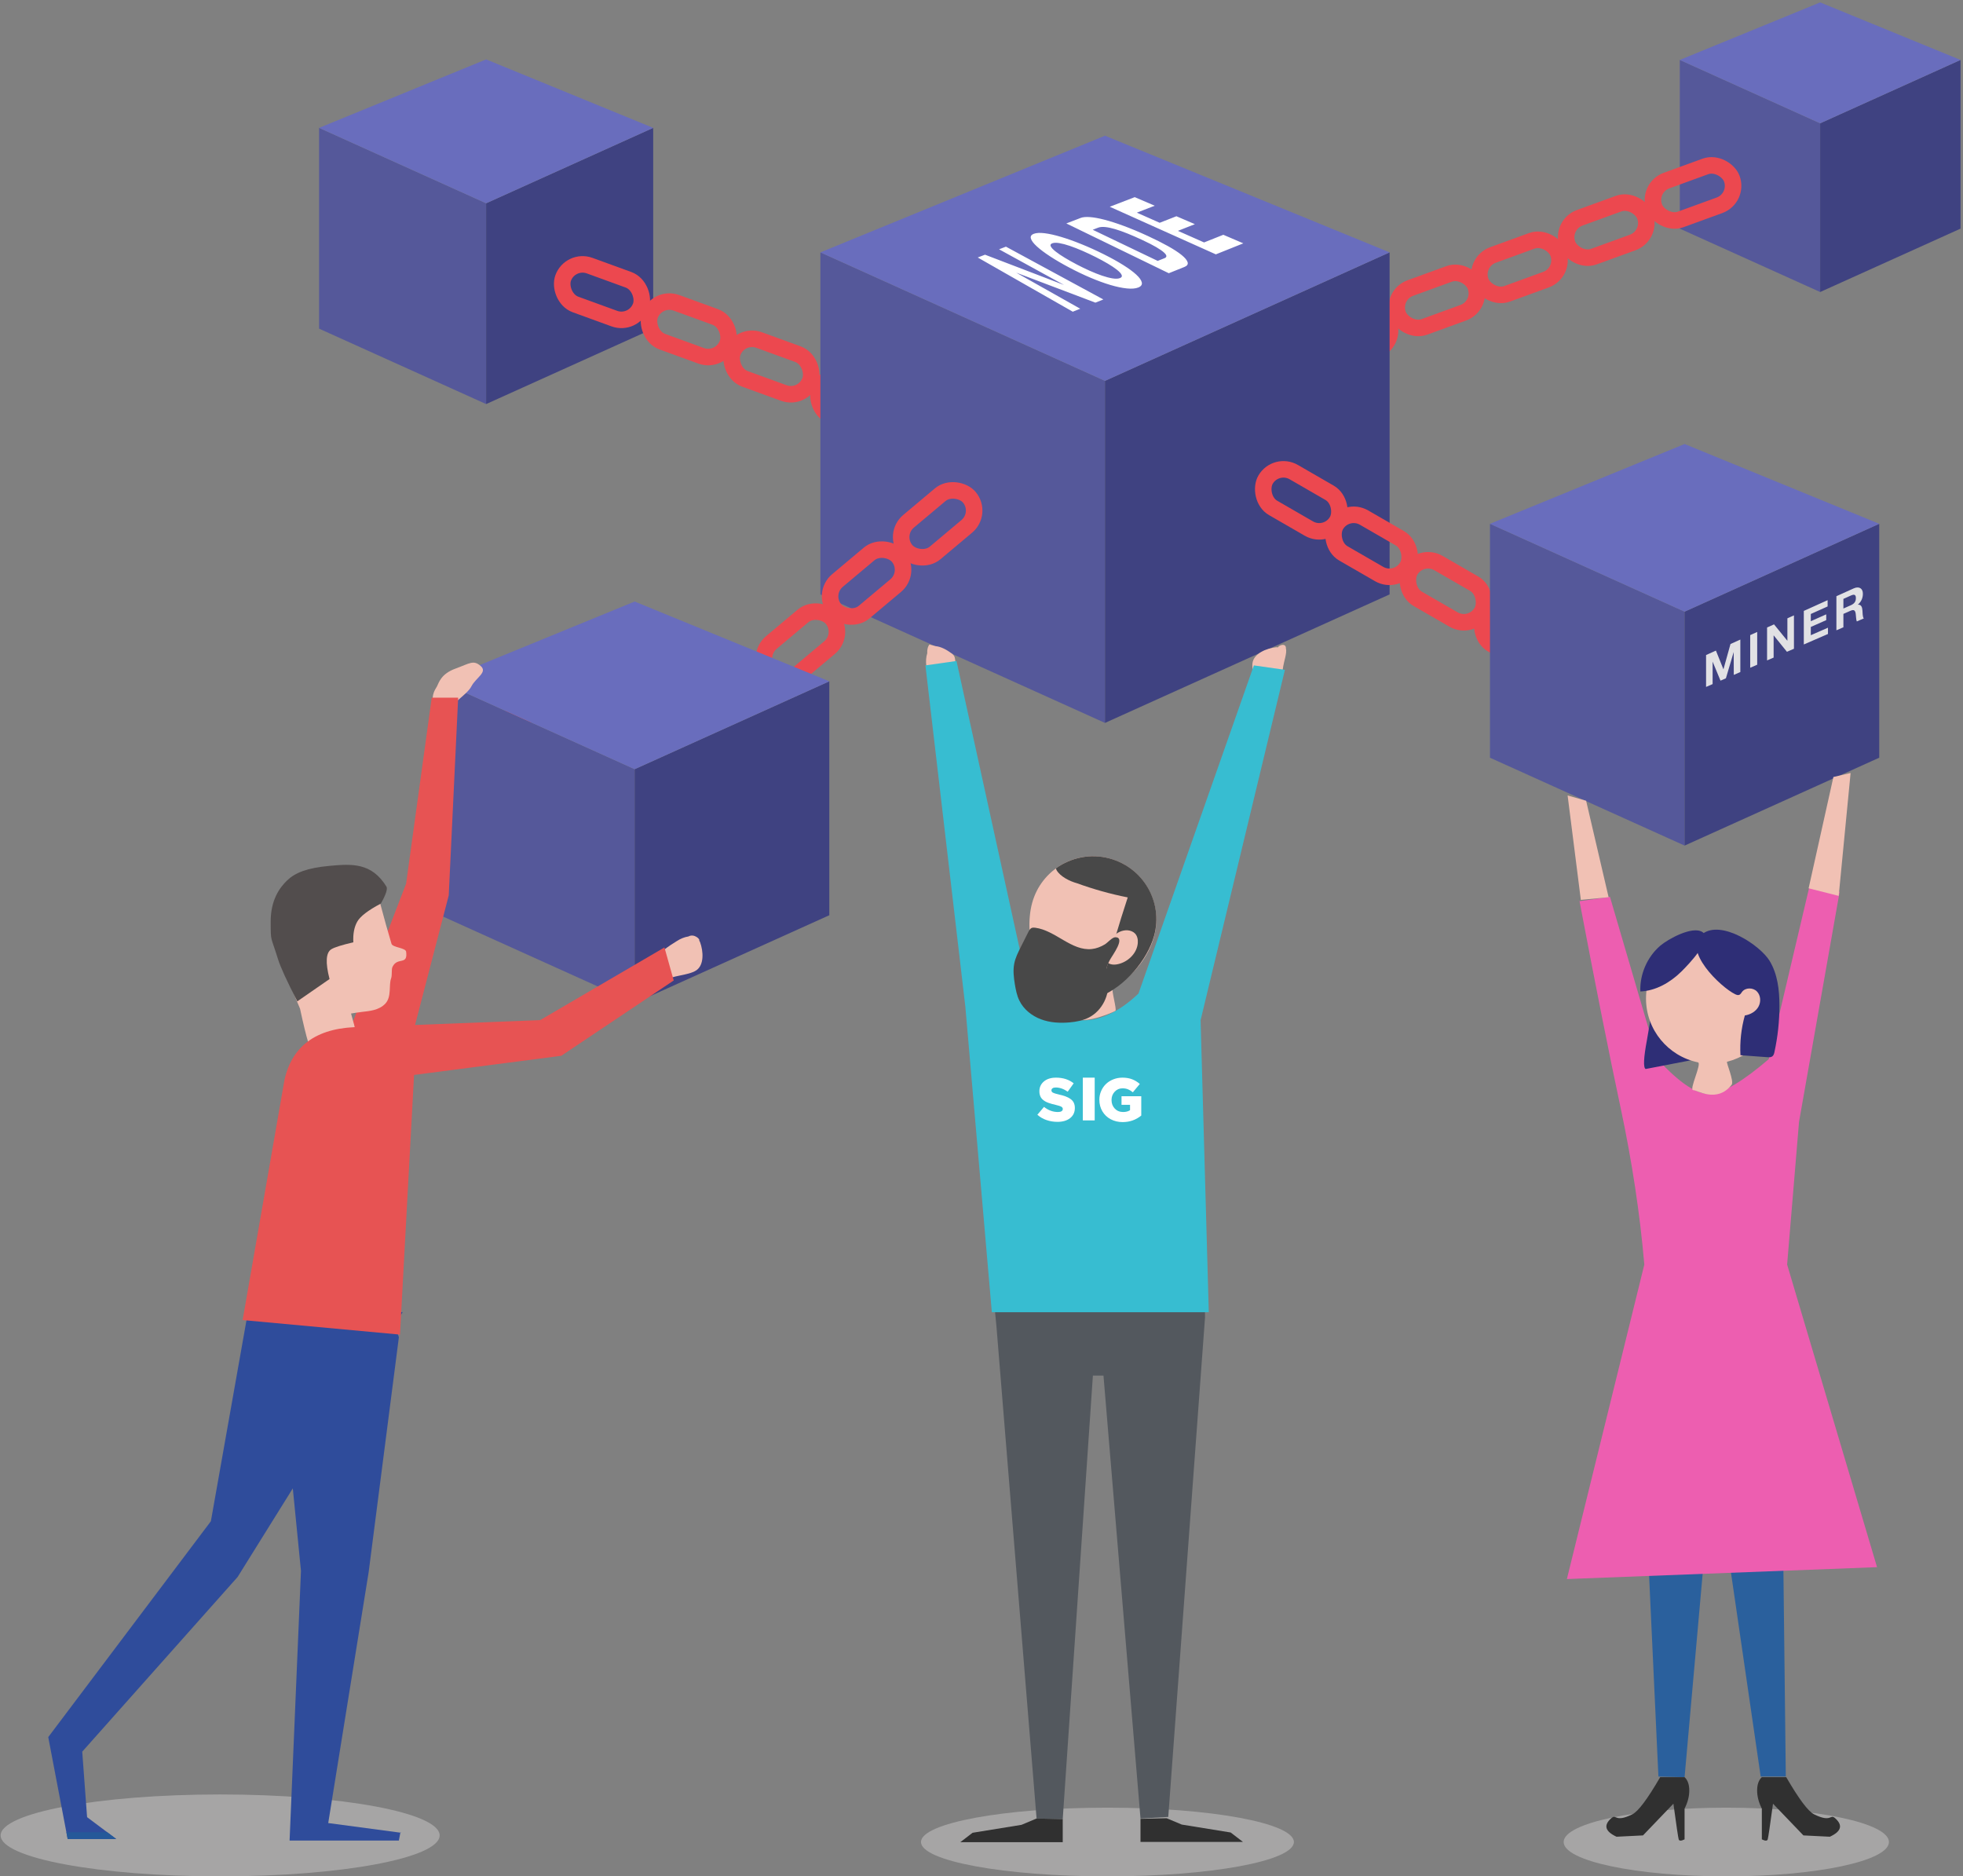 <?xml version="1.0" encoding="UTF-8"?>
<svg width="475px" height="454px" viewBox="0 0 475 454" version="1.1" xmlns="http://www.w3.org/2000/svg" xmlns:xlink="http://www.w3.org/1999/xlink">
    <rect x="0" y="0" width="475" height="454" fill="#808080" stroke="none"/>
    <!-- Generator: Sketch 47.1 (45422) - http://www.bohemiancoding.com/sketch -->
    <title>img</title>
    <desc>Created with Sketch.</desc>
    <defs></defs>
    <g id="Page-1" stroke="none" stroke-width="1" fill="none" fill-rule="evenodd">
        <g id="Main-New" transform="translate(-755, -1778)">
            <g id="about" transform="translate(150, 826)">
                <g id="img" transform="translate(605, 952)">
                    <path d="M120.849,167.599 C120.849,170.581 123.268,172.998 126.255,172.998 C129.24,172.998 131.659,170.581 131.659,167.599 C131.659,164.614 129.24,162.197 126.255,162.197 C123.268,162.197 120.849,164.614 120.849,167.599" id="Fill-15" fill="#E05A56"></path>
                    <polyline id="Fill-16" fill="#E05A56" points="110.172 205.801 120.982 209.635 129.673 170.07 123.47 168.663 110.172 205.801"></polyline>
                    <polyline id="Fill-40" fill="#55589A" points="117.633 97.767 77.21 79.518 77.21 30.94 117.633 49.19 117.633 97.767"></polyline>
                    <polyline id="Fill-41" fill="#3F4281" points="117.633 97.767 158.056 79.518 158.056 30.94 117.633 49.19 117.633 97.767"></polyline>
                    <polyline id="Fill-42" fill="#696DBD" points="77.21 30.94 117.633 49.19 158.056 30.94 117.633 14.371 77.21 30.94"></polyline>
                    <polyline id="Fill-43" fill="#55589A" points="440.435 70.655 406.469 55.321 406.469 14.502 440.435 29.837 440.435 70.655"></polyline>
                    <polyline id="Fill-44" fill="#3F4281" points="440.435 70.655 474.401 55.321 474.401 14.502 440.435 29.837 440.435 70.655"></polyline>
                    <polyline id="Fill-45" fill="#696DBD" points="406.469 14.502 440.435 29.837 474.401 14.502 440.435 0.58 406.469 14.502"></polyline>
                    <rect id="Rectangle-11" stroke="#EC484F" stroke-width="4" transform="translate(145.67, 70.682) rotate(20) translate(-145.67, -70.682) " x="135.67" y="65.682" width="20" height="10" rx="5"></rect>
                    <rect id="Rectangle-11-Copy-8" stroke="#EC484F" stroke-width="4" transform="translate(166.67, 79.682) rotate(20) translate(-166.67, -79.682) " x="156.67" y="74.682" width="20" height="10" rx="5"></rect>
                    <rect id="Rectangle-11-Copy-9" stroke="#EC484F" stroke-width="4" transform="translate(186.67, 88.682) rotate(20) translate(-186.67, -88.682) " x="176.67" y="83.682" width="20" height="10" rx="5"></rect>
                    <rect id="Rectangle-11-Copy-10" stroke="#EC484F" stroke-width="4" transform="translate(207.67, 97.682) rotate(20) translate(-207.67, -97.682) " x="197.67" y="92.682" width="20" height="10" rx="5"></rect>
                    <rect id="Rectangle-11" stroke="#EC484F" stroke-width="4" transform="translate(409.67, 46.682) rotate(-20) translate(-409.67, -46.682) " x="399.67" y="41.682" width="20" height="10" rx="5"></rect>
                    <rect id="Rectangle-11-Copy-4" stroke="#EC484F" stroke-width="4" transform="translate(388.67, 55.682) rotate(-20) translate(-388.67, -55.682) " x="378.67" y="50.682" width="20" height="10" rx="5"></rect>
                    <rect id="Rectangle-11-Copy-5" stroke="#EC484F" stroke-width="4" transform="translate(367.67, 64.682) rotate(-20) translate(-367.67, -64.682) " x="357.67" y="59.682" width="20" height="10" rx="5"></rect>
                    <rect id="Rectangle-11-Copy-6" stroke="#EC484F" stroke-width="4" transform="translate(347.67, 72.682) rotate(-20) translate(-347.67, -72.682) " x="337.67" y="67.682" width="20" height="10" rx="5"></rect>
                    <rect id="Rectangle-11-Copy-7" stroke="#EC484F" stroke-width="4" transform="translate(326.67, 81.682) rotate(-20) translate(-326.67, -81.682) " x="316.67" y="76.682" width="20" height="10" rx="5"></rect>
                    <polyline id="Fill-52" fill="#55589A" points="267.381 174.912 198.516 143.821 198.516 61.064 267.381 92.154 267.381 174.912"></polyline>
                    <polyline id="Fill-53" fill="#3F4281" points="267.381 174.912 336.248 143.821 336.248 61.064 267.381 92.154 267.381 174.912"></polyline>
                    <polygon id="Fill-54" fill="#696DBD" points="267.381 92.154 336.248 61.064 267.381 32.836 198.516 61.064"></polygon>
                    <rect id="Rectangle-11" stroke="#EC484F" stroke-width="4" transform="translate(226.892, 126.744) rotate(-40) translate(-226.892, -126.744) " x="216.892" y="121.744" width="20" height="10" rx="5"></rect>
                    <rect id="Rectangle-11" stroke="#EC484F" stroke-width="4" transform="translate(314.892, 121.062) rotate(30) translate(-314.892, -121.062) " x="304.892" y="116.062" width="20" height="10" rx="5"></rect>
                    <rect id="Rectangle-11-Copy-3" stroke="#EC484F" stroke-width="4" transform="translate(331.892, 132.062) rotate(30) translate(-331.892, -132.062) " x="321.892" y="127.062" width="20" height="10" rx="5"></rect>
                    <rect id="Rectangle-11-Copy-3" stroke="#EC484F" stroke-width="4" transform="translate(349.892, 143.062) rotate(30) translate(-349.892, -143.062) " x="339.892" y="138.062" width="20" height="10" rx="5"></rect>
                    <rect id="Rectangle-11-Copy-3" stroke="#EC484F" stroke-width="4" transform="translate(367.892, 154.062) rotate(30) translate(-367.892, -154.062) " x="357.892" y="149.062" width="20" height="10" rx="5"></rect>
                    <rect id="Rectangle-11-Copy" stroke="#EC484F" stroke-width="4" transform="translate(209.692, 141.076) rotate(-40) translate(-209.692, -141.076) " x="199.692" y="136.076" width="20" height="10" rx="5"></rect>
                    <rect id="Rectangle-11-Copy-2" stroke="#EC484F" stroke-width="4" transform="translate(193.692, 156.076) rotate(-40) translate(-193.692, -156.076) " x="183.692" y="151.076" width="20" height="10" rx="5"></rect>
                    <polyline id="Fill-57" fill="#55589A" points="153.574 242.709 106.478 221.446 106.478 164.85 153.574 186.113 153.574 242.709"></polyline>
                    <polyline id="Fill-58" fill="#3F4281" points="153.574 242.709 200.671 221.446 200.671 164.85 153.574 186.113 153.574 242.709"></polyline>
                    <polyline id="Fill-59" fill="#696DBD" points="106.478 164.85 153.574 186.113 200.671 164.85 153.574 145.545 106.478 164.85"></polyline>
                    <polyline id="Fill-60" fill="#55589A" points="407.633 204.595 360.537 183.334 360.537 126.736 407.633 147.999 407.633 204.595"></polyline>
                    <polyline id="Fill-61" fill="#3F4281" points="407.633 204.595 454.729 183.334 454.729 126.736 407.633 147.999 407.633 204.595"></polyline>
                    <polyline id="Fill-62" fill="#696DBD" points="360.537 126.736 407.633 147.999 454.729 126.736 407.633 107.431 360.537 126.736"></polyline>
                    <ellipse id="Oval-11" fill="#CDCBCB" opacity="0.5" cx="417.724" cy="445.687" rx="39.357" ry="8.313"></ellipse>
                    <ellipse id="Oval-11-Copy" fill="#CDCBCB" opacity="0.5" cx="267.975" cy="445.687" rx="45.117" ry="8.313"></ellipse>
                    <ellipse id="Oval-11-Copy-2" fill="#CDCBCB" opacity="0.5" cx="53.27" cy="444.089" rx="53.116" ry="9.911"></ellipse>
                    <g id="left" transform="translate(11.673, 158.58)">
                        <path d="M101.215,3.569 C97.534,2.993 96.092,4.583 95.239,5.152 C94.177,5.858 92.867,6.016 91.481,10.607 C90.804,12.05 92.451,14.278 92.713,13.541 C93.252,12.052 95.027,12.717 95.519,11.596 C95.997,10.475 100.63,10.46 102.523,9.186 C104.493,7.881 107.661,8.146 106.861,5.965 C106.06,3.785 104.895,4.145 101.215,3.569 Z" id="Fill-40" fill="#F1C1B4" transform="translate(99.153, 8.566) rotate(-29) translate(-99.153, -8.566) "></path>
                        <polygon id="Fill-3" fill="#E75353" points="92.793 10.231 86.594 55.235 69.893 98.56 85.165 103.256 96.912 58.066 99.193 10.231"></polygon>
                        <polyline id="Fill-4" fill="#2F4C9B" points="84.845 286.749 58.4 286.749 61.154 221.503 58.51 194.778 79.436 148.275 84.845 164.975 77.532 221.815 67.751 282.521 85.373 284.869 85.229 284.733"></polyline>
                        <polygon id="Fill-6" fill="#2F4C9B" points="48.317 158.9 39.355 209.49 0 261.724 4.7 286.373 16.447 286.373 9.4 281.091 8.225 265.246 45.816 222.989 85.754 158.9"></polygon>
                        <path d="M60.787,61.386 C62.606,61.515 64.113,61.8 65.31,62.241 C66.507,62.681 73.962,66.291 87.675,73.07 L86.827,81.619 C87.48,89.143 87.48,93.038 86.827,93.304 C85.571,93.815 78.734,91.037 76.223,92.421 C75.698,92.711 75.411,90.681 75.363,86.332 C74.642,86.423 73.74,86.562 72.659,86.749 C71.038,87.029 68.702,87.604 66.723,86.464 C64.745,85.324 64.653,82.398 63.614,81.049 C63.107,80.392 62.946,78.991 62.483,78.485 C60.595,76.421 58.809,79.34 58.243,75.92 C58.087,74.976 61.07,74.004 61.07,73.07 C61.07,70.6 60.976,66.705 60.787,61.386 Z" id="face" fill="#F1C1B4" transform="translate(72.956, 77.376) scale(-1, 1) rotate(17) translate(-72.956, -77.376) "></path>
                        <path d="M56.257,63.668 C54.431,61.928 53.601,60.743 53.768,60.113 C55.517,53.506 60.134,52.416 65.465,51.309 C70.796,50.202 73.869,50.456 76.281,51.662 C78.692,52.868 81.549,55.183 83.03,60.055 C84.51,64.928 83.998,63.247 83.99,69.186 C83.987,71.201 83.491,74.931 82.503,80.376 L73.472,77.499 C73.284,73.359 72.437,71.101 70.932,70.725 C70.032,70.499 68.176,70.486 65.365,70.684 C64.882,68.74 64.104,67.248 63.03,66.208 C61.956,65.169 59.699,64.322 56.257,63.668 Z" id="hair" fill="#524D4D" transform="translate(68.914, 65.49) scale(-1, 1) rotate(17) translate(-68.914, -65.49) "></path>
                        <path d="M154.909,68.005 C153.955,68.142 152.933,68.567 152.08,69.135 C151.018,69.842 146.125,72.461 144.74,77.052 C144.063,78.495 146.718,81.306 146.98,80.569 C147.519,79.08 149.294,79.745 149.786,78.624 C150.264,77.503 154.897,77.488 156.79,76.214 C158.76,74.909 158.529,71.561 157.729,69.381 C157.672,69.226 157.581,69.117 157.504,68.989 C157.861,68.762 156.322,67.21 154.909,68.005 Z" id="Fill-40" fill="#F1C1B4"></path>
                        <path d="M151.349,78.651 L149.109,70.658 L119.032,88.242 L76.083,89.91 C70.756,89.864 66.514,90.907 63.356,93.038 C60.198,95.169 58.135,98.381 57.168,102.673 L47.037,160.818 L85.114,164.335 L88.519,101.509 L124.151,96.875 L151.349,78.651 Z" id="Fill-13" fill="#E75353"></path>
                        <polyline id="Fill-20" points="84.374 287.787 58.669 287.787 58.784 284.733 85.229 284.733 84.374 287.787"></polyline>
                        <polyline id="Fill-22" fill="#255999" points="16.447 286.373 4.7 286.373 4.388 284.733 14.261 284.733 16.447 286.373"></polyline>
                    </g>
                    <g id="right-girl" transform="translate(379.007, 186.715)">
                        <polygon id="Fill-52" fill="#2A609D" points="53.116 243.132 47.037 243.132 37.199 175.605 34.639 175.605 28.621 243.277 22.291 243.132 18.559 162.737 52.156 160.499"></polygon>
                        <path d="M29.758,246.503 C29.758,247.942 29.379,249.402 28.621,250.884 L28.621,258.332 C27.797,258.737 27.322,258.737 27.198,258.332 C27.074,257.927 26.647,255.05 25.918,249.7 L18.559,257.373 L12.159,257.693 C9.386,256.414 8.959,254.922 10.879,253.217 C12.163,252.077 11.695,254.403 15.999,252.258 C17.421,251.549 19.66,248.556 22.718,243.277 L28.621,243.277 C29.379,243.989 29.758,245.064 29.758,246.503 Z" id="Fill-54" fill="#303030"></path>
                        <path d="M66.235,246.503 C66.235,247.942 65.856,249.402 65.099,250.884 L65.099,258.332 C64.274,258.737 63.8,258.737 63.676,258.332 C63.551,257.927 63.125,255.05 62.396,249.7 L55.036,257.373 L48.637,257.693 C45.863,256.414 45.437,254.922 47.357,253.217 C48.64,252.077 48.173,254.403 52.476,252.258 C53.898,251.549 56.138,248.556 59.196,243.277 L65.099,243.277 C65.856,243.989 66.235,245.064 66.235,246.503 Z" id="Fill-54" fill="#303030" transform="translate(56.207, 250.957) scale(-1, 1) translate(-56.207, -250.957) "></path>
                        <path d="M53.436,119.255 L56.316,84.725 L66.143,29.053 L58.779,28.002 L48.99,69.555 C42.73,74.908 38.026,77.711 34.878,77.963 C31.729,78.215 27.463,75.412 22.078,69.555 L10.564,30.281 L3.2,31.332 C7.039,51.574 10.345,68.2 13.119,81.208 C15.893,94.217 17.813,106.9 18.879,119.255 L0.141,195.348 L75.195,192.47 L53.436,119.255 Z" id="Fill-115" fill="#ED5EB0"></path>
                        <path d="M19.519,64.903 C18.702,69.256 18.595,71.601 19.199,71.937 L30.788,69.699 L44.618,46.474 L22.037,46.474 C21.175,54.406 20.336,60.549 19.519,64.903 Z" id="Fill-116" fill="#2E2E76"></path>
                        <path d="M38.914,70.181 C38.583,70.264 40.692,74.89 39.997,75.773 C36.477,80.249 31.688,77.052 30.718,77.052 C29.616,77.052 32.89,70.54 31.851,70.325 C24.678,68.841 19.288,62.493 19.288,54.887 C19.288,46.18 26.351,39.121 35.067,39.121 C43.781,39.121 50.846,46.18 50.846,54.887 C50.846,62.267 45.769,68.464 38.914,70.181 Z" id="Fill-117" fill="#F1C1B4"></path>
                        <path d="M40.857,53.838 C41.167,53.986 41.523,54.127 41.843,54.002 C42.163,53.879 42.327,53.539 42.534,53.265 C43.356,52.198 45.148,52.201 46.102,53.147 C47.057,54.094 47.152,55.71 46.489,56.882 C45.828,58.051 44.536,58.78 43.205,58.982 C42.329,62.1 41.971,65.366 42.142,68.599 C44.308,68.76 46.476,68.918 48.642,69.08 C49.064,69.11 49.527,69.128 49.863,68.87 C50.175,68.627 50.285,68.21 50.367,67.824 C51.176,64.11 51.583,60.309 51.575,56.508 C51.568,52.807 51.125,48.968 49.213,45.796 C46.921,41.998 37.527,35.752 32.945,39.254 C27.897,43.111 37.366,52.16 40.857,53.838" id="Fill-119" fill="#2E2E76"></path>
                        <path d="M27.789,48.416 C25.12,51.024 21.654,53.02 17.921,53.181 C17.752,49.014 19.583,44.812 22.749,42.095 C24.531,40.571 30.516,37.195 32.965,38.816 C35.502,40.494 29.594,46.646 27.789,48.416" id="Fill-120" fill="#2E2E76"></path>
                        <polygon id="Fill-122" fill="#F1C1B4" points="65.915 30.054 68.795 0.32 64.635 1.279 58.638 28.212"></polygon>
                        <polygon id="Fill-123" fill="#F1C1B4" points="3.52 31.023 0.32 5.755 4.8 7.034 10.239 30.373"></polygon>
                    </g>
                    <g id="guy" transform="translate(219.018, 154.744)">
                        <path d="M93.289,2.947 C92.334,3.083 90.683,4.775 89.831,5.344 C88.768,6.05 84.787,8.869 81.671,12.583 C80.994,14.027 83.649,16.837 83.911,16.1 C84.45,14.611 86.225,15.276 86.717,14.156 C87.195,13.035 91.828,13.019 93.721,11.745 C95.691,10.44 95.46,7.093 94.66,4.912 C94.603,4.757 94.512,4.648 94.435,4.521 C94.792,4.293 94.702,2.151 93.289,2.947 Z" id="Fill-40" fill="#F1C1B4" transform="translate(88.404, 9.496) scale(-1, 1) rotate(-64) translate(-88.404, -9.496) "></path>
                        <path d="M12.936,3.266 C11.982,3.402 10.96,3.828 10.107,4.396 C9.045,5.102 4.152,7.721 2.767,12.312 C2.09,13.756 4.745,16.566 5.007,15.829 C5.546,14.34 7.321,15.006 7.814,13.885 C8.291,12.764 12.268,11.515 14.161,10.24 C14.972,9.703 15.322,9.526 15.501,8.52 C15.757,7.083 15.838,5.613 15.367,4.33 C15.31,4.175 15.165,3.157 15.088,3.03 C15.445,2.802 14.349,2.47 12.936,3.266 Z" id="Fill-40" fill="#F1C1B4" transform="translate(9.182, 9.357) rotate(-64) translate(-9.182, -9.357) "></path>
                        <polygon id="Fill-52" fill="#53585E" points="63.676 284.869 56.956 285.255 47.997 178.083 45.437 178.083 38.139 285.401 31.808 285.255 22.096 166.144 20.668 151.467 72.394 152.142 72.571 163.998"></polygon>
                        <path d="M14.578,88.882 L4.912,6.254 L12.43,5.182 L29.615,83.516 C33.054,88.857 37.155,91.719 41.917,92.099 C46.679,92.48 51.528,90.334 56.462,85.661 L84.387,6.254 L91.903,7.325 L71.498,92.099 L73.482,162.756 L20.982,162.756 L14.578,88.882 Z" id="Fill-48" fill="#37BDD1"></path>
                        <path d="M32,114.978 L33.607,113.074 C34.645,113.902 35.769,114.315 36.977,114.315 C37.358,114.315 37.649,114.252 37.851,114.124 C38.053,113.997 38.154,113.813 38.154,113.572 C38.154,113.351 38.035,113.171 37.797,113.031 C37.559,112.892 37.097,112.743 36.414,112.584 C36.063,112.502 35.758,112.427 35.499,112.357 C35.239,112.288 34.965,112.2 34.674,112.093 C34.383,111.988 34.136,111.877 33.933,111.762 C33.729,111.646 33.53,111.507 33.337,111.344 C33.143,111.18 32.988,111.004 32.872,110.813 C32.755,110.624 32.662,110.402 32.592,110.147 C32.522,109.892 32.487,109.613 32.487,109.31 C32.487,108.334 32.851,107.538 33.579,106.923 C34.307,106.307 35.286,106 36.515,106 C38.22,106 39.644,106.457 40.788,107.37 L39.344,109.396 C38.375,108.719 37.408,108.38 36.443,108.38 C36.106,108.38 35.849,108.444 35.671,108.571 C35.493,108.699 35.404,108.865 35.404,109.072 C35.404,109.313 35.523,109.499 35.761,109.631 C35.999,109.763 36.477,109.911 37.194,110.074 C37.829,110.214 38.369,110.367 38.814,110.532 C39.26,110.698 39.66,110.906 40.015,111.156 C40.371,111.406 40.636,111.71 40.81,112.069 C40.984,112.427 41.071,112.846 41.071,113.327 C41.071,114.37 40.689,115.192 39.926,115.793 C39.163,116.394 38.144,116.695 36.869,116.695 C35.932,116.695 35.042,116.55 34.202,116.259 C33.361,115.968 32.627,115.541 32,114.978" id="Fill-35" fill="#FFFFFF"></path>
                        <polygon id="Fill-36" fill="#FFFFFF" points="43 116.342 45.873 116.342 45.873 106 43 106"></polygon>
                        <path d="M47,111.361 C47,110.617 47.141,109.916 47.423,109.257 C47.706,108.596 48.093,108.028 48.585,107.551 C49.077,107.074 49.67,106.696 50.362,106.418 C51.054,106.139 51.796,106 52.588,106 C53.463,106 54.238,106.129 54.911,106.387 C55.585,106.644 56.21,107.024 56.788,107.524 L55.103,109.541 C54.717,109.219 54.327,108.979 53.932,108.82 C53.537,108.661 53.094,108.582 52.602,108.582 C51.854,108.582 51.225,108.854 50.713,109.4 C50.202,109.944 49.946,110.612 49.946,111.404 C49.946,112.247 50.21,112.944 50.738,113.493 C51.267,114.041 51.941,114.315 52.761,114.315 C53.432,114.315 53.987,114.166 54.426,113.868 L54.426,112.57 L52.363,112.57 L52.363,110.5 L57.141,110.5 L57.141,115.171 C55.842,116.226 54.343,116.753 52.646,116.753 C51.579,116.753 50.616,116.525 49.758,116.07 C48.899,115.615 48.224,114.975 47.735,114.151 C47.245,113.327 47,112.397 47,111.361" id="Fill-37" fill="#FFFFFF"></path>
                        <path d="M40.173,87.27 C41.672,87.682 39.285,90.664 40.957,91.759 C41.579,92.166 43.446,92.195 45.437,91.759 C47.743,91.254 50.2,90.215 50.876,89.841 C51.291,89.612 49.847,84.638 50.236,84.406 C55.211,81.435 58.866,76.912 60.248,71.842 C62.481,63.665 57.684,55.223 49.533,52.983 C41.383,50.743 32.968,55.556 30.736,63.733 C28.503,71.913 32.025,85.033 40.173,87.27 Z" id="Fill-49" fill="#F1C1B4"></path>
                        <path d="M41.556,58.952 C39.88,58.498 37.54,57.36 36.65,55.796 L36.477,55.367 C40.115,52.765 44.826,51.7 49.489,52.967 C57.671,55.19 62.487,63.568 60.246,71.683 C58.649,77.477 53.229,83.913 47.279,86.324 C47.39,84.69 47.788,83.07 48.212,81.477 C49.908,75.061 51.796,68.695 53.867,62.391 C49.684,61.564 45.564,60.412 41.556,58.952" id="Fill-50" fill="#484848"></path>
                        <path d="M51.068,71.211 C52.142,70.418 53.615,70.058 54.84,70.589 C55.122,70.711 55.391,70.879 55.607,71.1 C56.199,71.697 56.372,72.607 56.301,73.449 C56.104,75.771 54.207,77.719 52,78.407 C51.372,78.604 50.709,78.711 50.059,78.615 C49.409,78.515 48.779,78.189 48.401,77.647 C47.014,75.652 49.519,72.347 51.068,71.211" id="Fill-51" fill="#F1C1B4"></path>
                        <polygon id="Fill-54" fill="#303030" points="38.139 290.982 13.357 290.982 16.319 288.706 28.158 286.787 31.808 285.255 38.139 285.401"></polygon>
                        <polygon id="Fill-54" fill="#303030" transform="translate(69.347, 288.052) scale(-1, 1) translate(-69.347, -288.052) " points="81.738 290.916 56.956 290.916 59.918 288.639 71.757 286.721 75.407 285.189 81.738 285.335"></polygon>
                        <path d="M45.198,74.877 C40.291,75.423 36.388,70.363 31.489,69.728 C31.186,69.688 30.86,69.669 30.579,69.802 C30.217,69.976 30.008,70.366 29.827,70.73 C29.204,71.968 28.586,73.206 27.965,74.442 C27.327,75.705 26.69,76.989 26.409,78.378 C26.078,80.046 26.284,81.77 26.559,83.447 C26.779,84.776 27.046,86.114 27.628,87.323 C28.669,89.481 30.671,91.06 32.881,91.886 C35.091,92.714 37.504,92.839 39.848,92.628 C41.452,92.483 43.061,92.173 44.494,91.433 C47.673,89.796 49.605,85.951 49.059,82.354 C48.926,81.466 48.653,80.581 48.75,79.687 C48.839,78.816 49.271,78.025 49.694,77.259 C50.173,76.391 53.413,72.051 50.877,72.025 C50.109,72.017 48.993,73.366 48.316,73.764 C47.356,74.336 46.312,74.755 45.198,74.877" id="Fill-55" fill="#484848"></path>
                        <path d="M85.572,33.627 L85.572,33.627 L91.903,7.325 L85.572,33.627 M74.76,33.627 L74.76,33.627 L84.387,6.254 L74.76,33.627" id="Fill-56" fill="#8EACCF"></path>
                        <polyline id="Fill-58" fill="#8EACCF" points="8.115 33.627 8.115 33.627 4.912 6.254 8.115 33.627"></polyline>
                    </g>
                    <path d="M236.668,63.981 L260.32,75.877 L262.083,75.061 L246.158,67.157 L265.669,73.401 L267.551,72.529 L243.346,61.004 L241.718,61.73 L257.866,69.522 L238.395,63.211 L236.668,63.981 Z M260.759,64.446 C261.794,64.919 262.84,65.36 263.899,65.769 C264.958,66.177 265.968,66.519 266.931,66.792 C267.894,67.066 268.758,67.242 269.522,67.323 C270.287,67.402 270.879,67.346 271.298,67.153 C271.716,66.96 271.834,66.691 271.649,66.344 C271.464,65.999 271.066,65.609 270.455,65.176 C269.843,64.743 269.083,64.29 268.174,63.815 C267.265,63.341 266.285,62.873 265.236,62.41 C264.14,61.927 263.039,61.478 261.933,61.061 C260.827,60.645 259.786,60.298 258.809,60.021 C257.832,59.744 256.967,59.561 256.213,59.474 C255.46,59.387 254.885,59.432 254.489,59.61 C254.092,59.788 253.992,60.046 254.188,60.384 C254.383,60.723 254.792,61.112 255.413,61.552 C256.033,61.992 256.809,62.46 257.741,62.958 C258.673,63.456 259.679,63.952 260.759,64.446 Z M258.948,65.27 C257.12,64.422 255.514,63.595 254.13,62.788 C252.744,61.982 251.635,61.234 250.802,60.545 C249.967,59.858 249.458,59.255 249.276,58.734 C249.091,58.215 249.3,57.822 249.904,57.552 C250.516,57.28 251.398,57.187 252.553,57.272 C253.71,57.356 255.051,57.584 256.578,57.957 C258.107,58.328 259.765,58.822 261.55,59.44 C263.338,60.056 265.171,60.771 267.047,61.587 C268.876,62.381 270.489,63.165 271.884,63.939 C273.278,64.714 274.381,65.44 275.195,66.115 C276.006,66.792 276.484,67.397 276.63,67.931 C276.773,68.465 276.512,68.887 275.847,69.195 C275.191,69.499 274.271,69.624 273.091,69.568 C271.913,69.511 270.572,69.301 269.068,68.939 C267.566,68.576 265.949,68.08 264.217,67.453 C262.486,66.824 260.73,66.096 258.948,65.27 Z M280.195,62.524 L281.85,61.763 C282.118,61.639 282.246,61.466 282.234,61.242 C282.221,61.018 282.007,60.737 281.589,60.397 C281.171,60.058 280.527,59.662 279.656,59.208 C278.784,58.755 277.637,58.241 276.214,57.666 C274.912,57.14 273.697,56.683 272.568,56.295 C271.44,55.907 270.412,55.602 269.484,55.381 C268.557,55.159 267.746,55.035 267.053,55.006 C266.36,54.978 265.797,55.061 265.362,55.256 L264.103,55.822 L280.195,62.524 Z M257.644,54.631 L261.055,53.11 C261.564,52.883 262.303,52.779 263.273,52.798 C264.244,52.816 265.422,52.966 266.809,53.249 C268.198,53.53 269.784,53.948 271.567,54.504 C273.352,55.058 275.324,55.764 277.482,56.624 C279.373,57.377 281.041,58.108 282.485,58.817 C283.927,59.527 285.069,60.188 285.91,60.801 C286.749,61.415 287.259,61.967 287.441,62.458 C287.62,62.95 287.381,63.348 286.726,63.652 L283.032,65.362 L257.644,54.631 Z M267.927,50.047 L294.166,60.207 L300.666,57.198 L295.723,55.381 L291.171,57.475 L284.705,55.008 L288.718,53.179 L284.155,51.496 L280.197,53.289 L274.543,51.132 L278.783,49.228 L273.841,47.411 L267.927,50.047 Z" id="NODE" fill="#FFFFFF" transform="translate(268.667, 61.644) rotate(3) translate(-268.667, -61.644) "></path>
                    <path d="M412.828,158.492 L412.828,166.207 L414.413,165.518 L414.413,160.086 L416.322,164.689 L417.627,164.122 L419.515,157.754 L419.536,163.293 L421.122,162.604 L421.122,154.748 L418.738,155.824 L417.034,161.948 L415.212,157.416 L412.828,158.492 Z M423.509,153.67 L423.509,161.568 L425.202,160.832 L425.202,152.906 L423.509,153.67 Z M427.589,151.828 L427.589,159.795 L429.175,159.107 L429.175,153.755 L429.196,153.745 L432.399,157.706 L434.093,156.971 L434.093,148.892 L432.507,149.608 L432.507,155.009 L432.486,155.019 L429.272,151.069 L427.589,151.828 Z M436.48,147.815 L436.48,155.934 L442.325,153.395 L442.325,151.876 L438.173,153.692 L438.173,151.695 L441.905,150.047 L441.905,148.644 L438.173,150.303 L438.173,148.557 L442.239,146.734 L442.239,145.215 L436.48,147.815 Z M446.06,147.237 L447.915,146.414 C448.304,146.241 448.595,146.019 448.789,145.746 C448.983,145.473 449.08,145.126 449.08,144.706 C449.08,144.301 448.983,144.051 448.789,143.955 C448.595,143.859 448.304,143.899 447.915,144.073 L446.06,144.905 L446.06,147.237 Z M444.367,144.254 L448.519,142.379 C448.865,142.224 449.176,142.144 449.452,142.139 C449.729,142.135 449.966,142.194 450.164,142.315 C450.362,142.437 450.513,142.613 450.617,142.844 C450.721,143.074 450.774,143.349 450.774,143.67 C450.774,144.162 450.678,144.629 450.488,145.073 C450.297,145.517 449.986,145.928 449.555,146.306 C449.763,146.299 449.936,146.318 450.072,146.386 C450.209,146.455 450.321,146.558 450.407,146.695 C450.493,146.833 450.556,146.998 450.596,147.192 C450.635,147.385 450.662,147.584 450.676,147.789 C450.684,147.918 450.691,148.071 450.698,148.248 C450.705,148.424 450.718,148.602 450.736,148.782 C450.754,148.961 450.783,149.126 450.822,149.277 C450.862,149.428 450.921,149.545 451,149.627 L449.307,150.363 C449.213,150.139 449.156,149.848 449.134,149.492 C449.113,149.136 449.08,148.8 449.037,148.484 C448.98,148.073 448.857,147.808 448.67,147.688 C448.483,147.568 448.178,147.602 447.754,147.789 L446.06,148.536 L446.06,151.773 L444.367,152.508 L444.367,144.254 Z" id="MINER" fill="#E1E1E4"></path>
                </g>
            </g>
        </g>
    </g>
</svg>